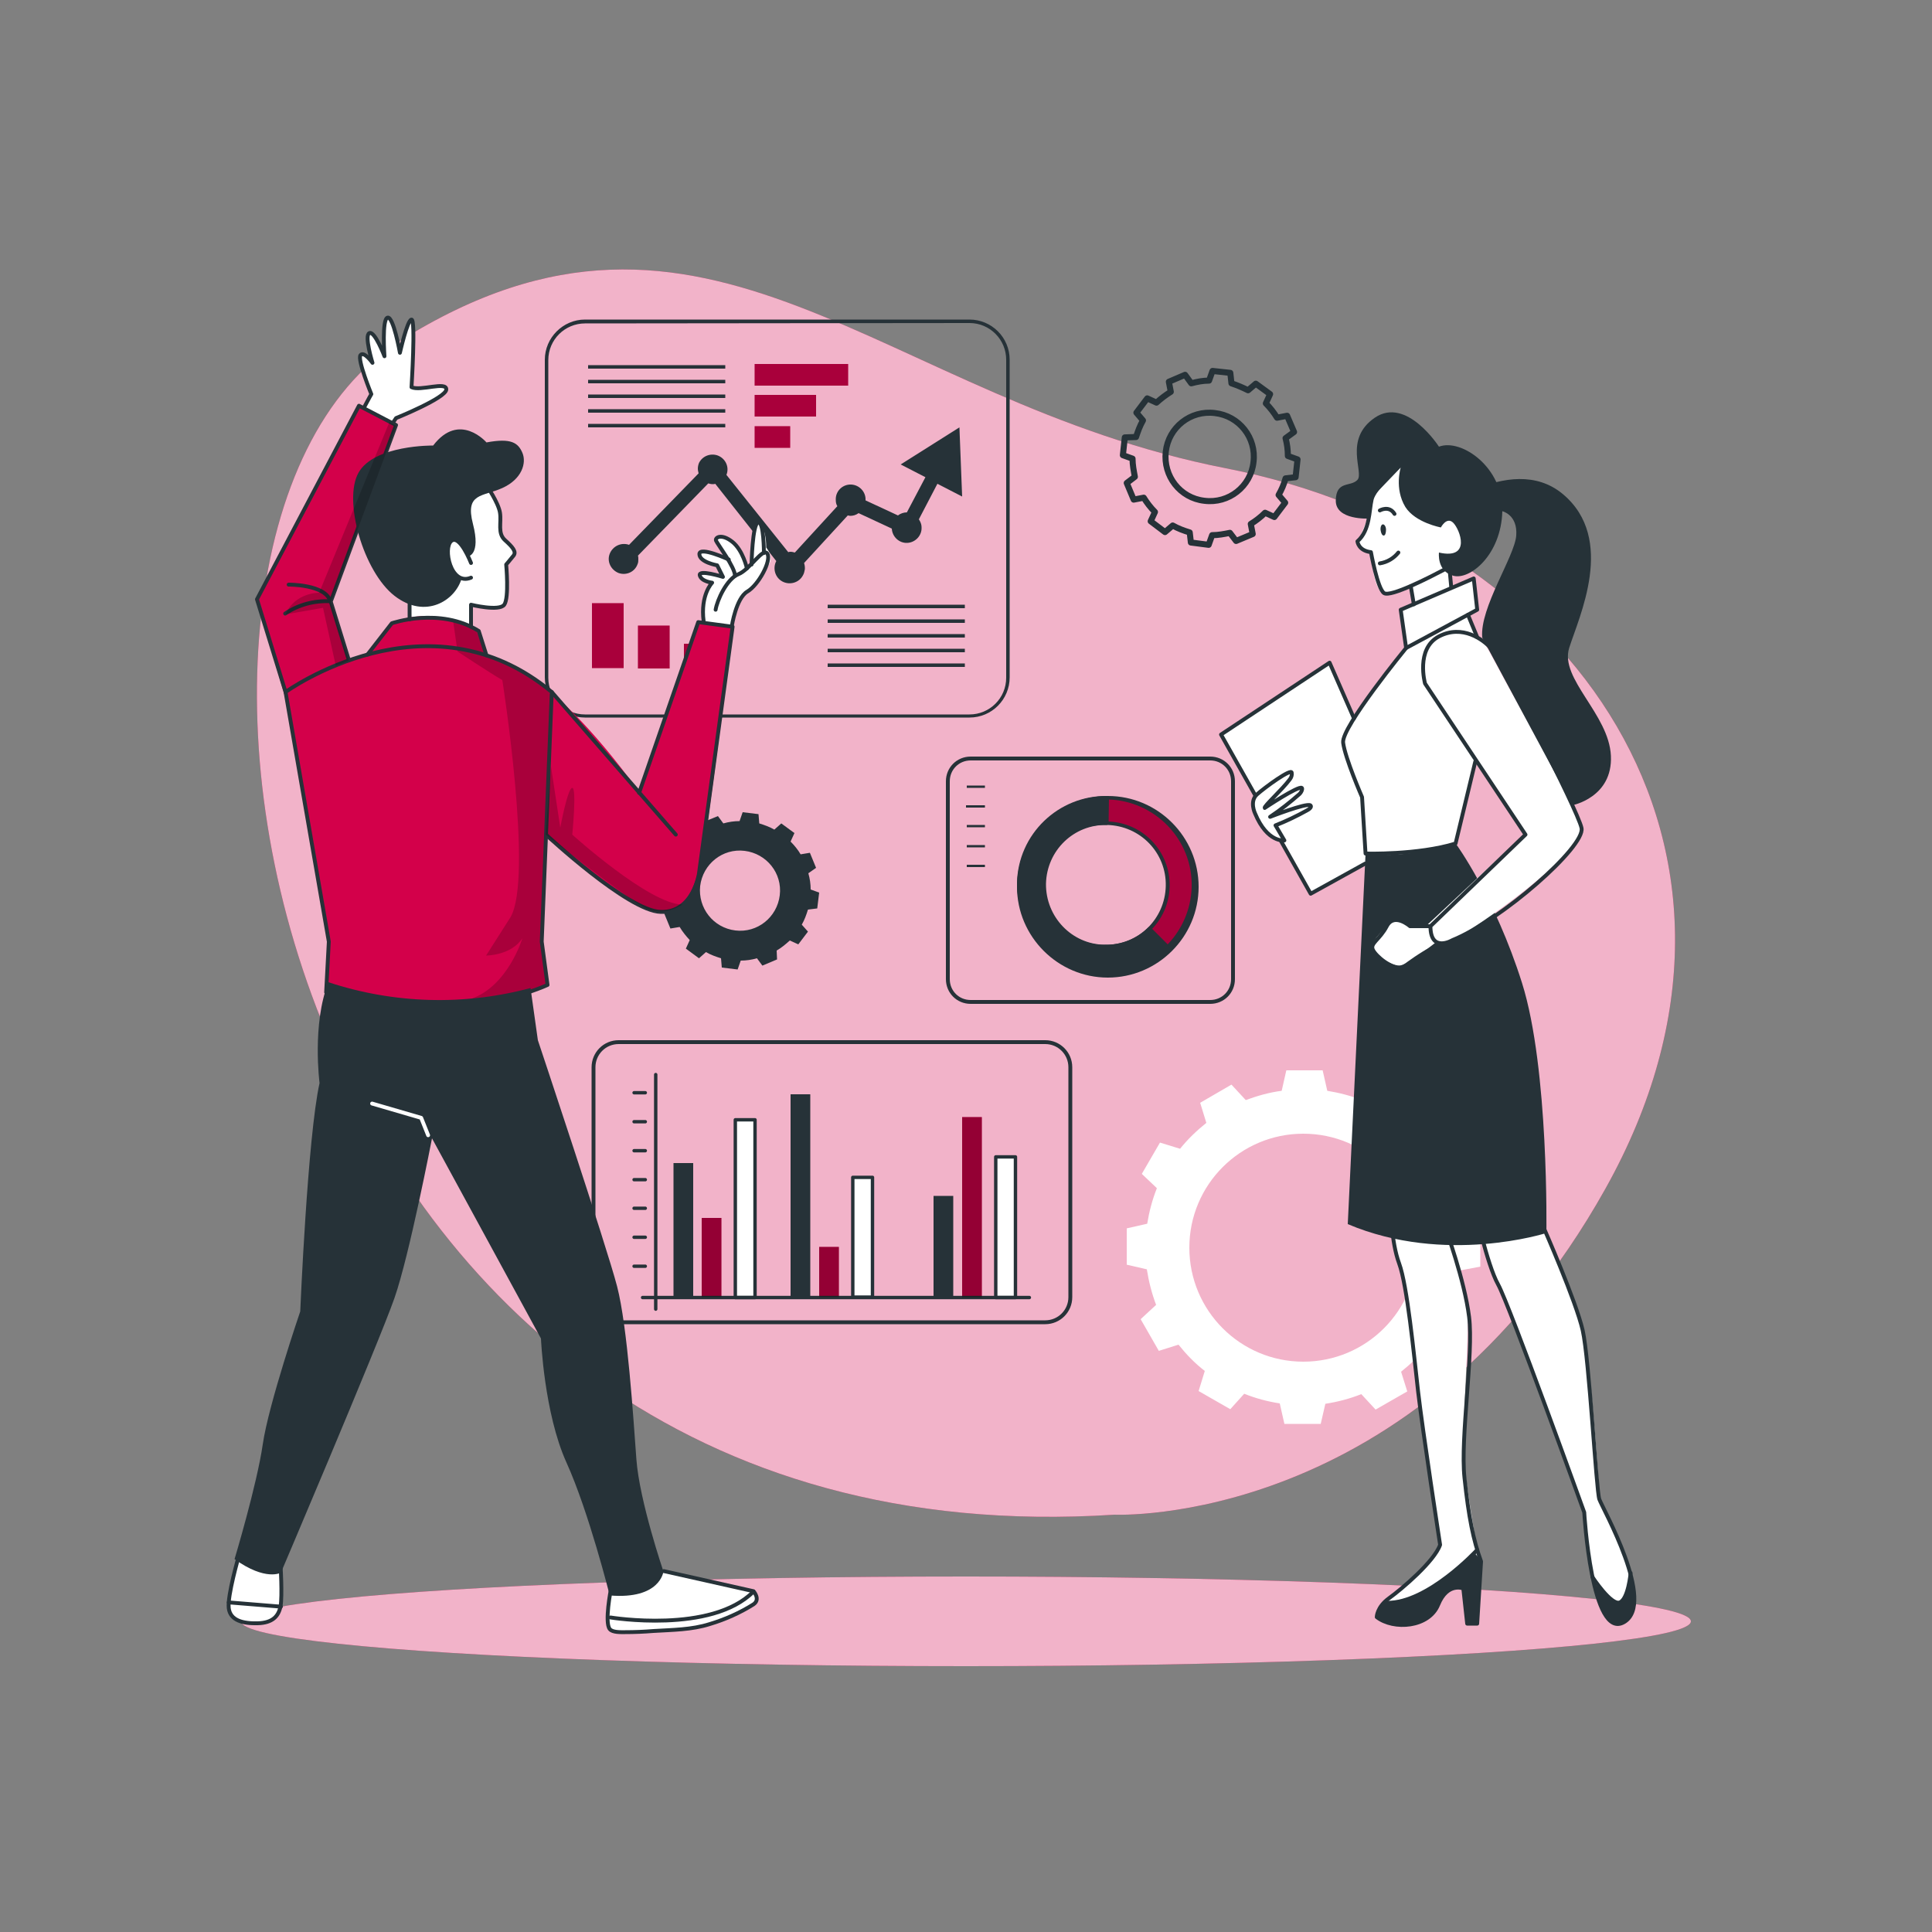 <?xml version="1.0" encoding="utf-8"?>
<!-- Generator: Adobe Illustrator 25.2.0, SVG Export Plug-In . SVG Version: 6.00 Build 0)  -->
<svg version="1.1" id="Calque_1" xmlns="http://www.w3.org/2000/svg" xmlns:xlink="http://www.w3.org/1999/xlink" x="0px" y="0px"
	 viewBox="0 0 500 500" style="enable-background:new 0 0 500 500;" xml:space="preserve">
<rect x="0" y="0" width="500" height="500" fill="#808080" stroke="none"/>
<style type="text/css">
	.st0{fill:#D3004A;}
	.st1{opacity:0.7;fill:#FFFFFF;enable-background:new    ;}
	.st2{fill:none;stroke:#263238;stroke-width:1.571;stroke-linejoin:round;}
	.st3{fill:#263238;}
	.st4{fill:#FFFFFF;}
	.st5{opacity:0.2;enable-background:new    ;}
	.st6{fill:none;stroke:#263238;stroke-linejoin:round;}
	.st7{fill:none;stroke:#263238;stroke-width:0.879;stroke-linecap:round;stroke-linejoin:round;}
	.st8{fill:#FFFFFF;stroke:#263238;stroke-width:0.879;stroke-linejoin:round;}
	.st9{opacity:0.3;enable-background:new    ;}
	.st10{fill:none;stroke:#263238;stroke-linecap:round;stroke-linejoin:round;}
	.st11{fill:none;stroke:#FFFFFF;stroke-linecap:round;stroke-linejoin:round;}
	.st12{fill:#FFFFFF;stroke:#263238;stroke-linecap:round;stroke-linejoin:round;}
</style>
<g id="freepik--background-simple--inject-31">
	<path class="st0" d="M288.4,392c0,0,77.9,3.6,127.1-84.4s-8.7-168.9-98.2-186.4S183.2,38.1,103.4,88.3S67.9,406.3,288.4,392z"/>
	<path class="st1" d="M288.4,392c0,0,77.9,3.6,127.1-84.4s-8.7-168.9-98.2-186.4S183.2,38.1,103.4,88.3S67.9,406.3,288.4,392z"/>
</g>
<g id="freepik--Shadow--inject-31">
	<ellipse class="st0" cx="250" cy="419.6" rx="187.6" ry="11.6"/>
	<ellipse class="st1" cx="250" cy="419.6" rx="187.6" ry="11.6"/>
</g>
<g id="freepik--Graphics--inject-31">
	<path class="st2" d="M291.1,113.2l-0.5,4.6l2.5,0.9c0,1.6,0.3,3.1,0.6,4.7l-2.1,1.6l1.8,4.3l2.6-0.5c0.8,1.3,1.8,2.6,2.9,3.7
		l-1.1,2.4l3.7,2.8l2-1.7c1.4,0.8,2.8,1.3,4.4,1.8l0.3,2.6l4.6,0.6l0.9-2.5c1.6,0,3.1-0.3,4.6-0.6l1.6,2.1l4.3-1.8l-0.5-2.6
		c1.3-0.8,2.6-1.8,3.7-2.9l2.4,1.1l2.8-3.7l-1.7-2c0.8-1.4,1.4-2.8,1.8-4.3l2.6-0.3l0.5-4.6l-2.5-0.9c0-1.6-0.2-3.1-0.6-4.6l2.2-1.6
		l-1.8-4.2l-2.6,0.5c-0.8-1.3-1.8-2.6-2.9-3.7l1.1-2.4l-3.7-2.7l-2,1.7c-1.4-0.7-2.8-1.3-4.3-1.8l-0.3-2.7l-4.6-0.5l-0.9,2.5
		c-1.6,0-3.1,0.3-4.6,0.7l-1.6-2.2l-4.2,1.8l0.5,2.6c-1.3,0.8-2.6,1.8-3.7,2.8l-2.4-1.1l-2.8,3.7l1.7,2c-0.8,1.4-1.3,2.8-1.8,4.3
		L291.1,113.2z M301.7,116.9c0.7-6.3,6.4-10.8,12.7-10c6.3,0.7,10.8,6.4,10,12.7c-0.7,6.3-6.4,10.8-12.7,10c0,0,0,0,0,0l0,0
		C305.4,128.9,301,123.2,301.7,116.9z"/>
	<path class="st3" d="M171.6,225.9l-0.5,4.1l2.2,0.8c0,1.4,0.2,2.8,0.6,4.2l-2,1.4l1.6,3.9l2.4-0.4c0.7,1.2,1.6,2.3,2.6,3.4l-1,2.2
		l3.4,2.5l1.8-1.6c1.2,0.7,2.6,1.2,3.9,1.6l0.2,2.4l4.1,0.5l0.8-2.3c1.4,0,2.8-0.2,4.2-0.6l1.4,1.9l3.8-1.6L201,246
		c1.2-0.7,2.3-1.6,3.4-2.6l2.2,1l2.5-3.3l-1.6-1.8c0.7-1.2,1.2-2.6,1.6-3.9l2.4-0.3l0.5-4.1l-2.2-0.8c0-1.4-0.2-2.8-0.6-4.2l2-1.4
		l-1.6-3.9l-2.4,0.4c-0.7-1.2-1.6-2.3-2.6-3.3l1-2.2l-3.4-2.5l-1.8,1.6c-1.2-0.7-2.6-1.2-3.9-1.6l-0.2-2.4l-4.1-0.5l-0.8,2.3
		c-1.4,0-2.8,0.2-4.2,0.6l-1.4-1.9l-3.9,1.6l0.4,2.4c-1.2,0.7-2.3,1.6-3.4,2.6l-2.2-1L174,220l1.6,1.8c-0.7,1.2-1.2,2.6-1.6,3.9
		L171.6,225.9z M181.2,229.3c0.7-5.7,5.8-9.8,11.5-9.1c5.7,0.7,9.8,5.8,9.1,11.5c-0.7,5.7-5.8,9.8-11.5,9.1l0,0
		C184.6,240.1,180.6,235,181.2,229.3z"/>
	<path class="st4" d="M383.1,327.8v-9.4l-5.2-1.2c-0.4-3.2-1.3-6.3-2.4-9.3l4-3.7l-4.7-8.2l-5.2,1.6c-2-2.5-4.2-4.8-6.7-6.8l1.6-5.2
		l-8.2-4.7l-3.6,3.9c-3-1.2-6.1-2-9.2-2.5l-1.2-5.3h-9.4l-1.2,5.3c-3.2,0.4-6.3,1.3-9.3,2.4l-3.7-4l-8.1,4.7l1.6,5.2
		c-2.5,2-4.8,4.2-6.8,6.7l-5.2-1.6l-4.7,8.1l3.9,3.7c-1.2,3-2,6.1-2.5,9.2l-5.3,1.2v9.4l5.2,1.2c0.5,3.2,1.3,6.3,2.4,9.2l-4,3.7
		l4.7,8.2l5.1-1.6c2,2.5,4.2,4.8,6.8,6.8l-1.6,5.2l8.2,4.7l3.6-4c3,1.2,6,2,9.2,2.5l1.2,5.3h9.4l1.2-5.2c3.2-0.5,6.3-1.3,9.3-2.5
		l3.7,4l8.2-4.7l-1.6-5.1c2.5-2,4.8-4.2,6.8-6.7l5.2,1.6l4.7-8.2l-4-3.7c1.2-3,2-6.1,2.5-9.2L383.1,327.8z M366.8,322.9
		c0,16.3-13.2,29.5-29.5,29.5c-16.3,0-29.5-13.2-29.5-29.5c0-16.3,13.2-29.5,29.5-29.5l0,0C353.6,293.4,366.8,306.6,366.8,322.9
		C366.8,322.9,366.8,322.9,366.8,322.9z"/>
	<rect x="195.3" y="94.2" class="st0" width="24.2" height="5.6"/>
	<rect x="195.3" y="102.2" class="st0" width="15.9" height="5.6"/>
	<rect x="195.3" y="110.3" class="st0" width="9.2" height="5.6"/>
	<rect x="195.3" y="94.2" class="st5" width="24.2" height="5.6"/>
	<rect x="195.3" y="102.2" class="st5" width="15.9" height="5.6"/>
	<rect x="195.3" y="110.3" class="st5" width="9.2" height="5.6"/>
	<rect x="153.2" y="156.1" class="st0" width="8.2" height="16.8"/>
	<rect x="165.1" y="161.9" class="st0" width="8.2" height="11.1"/>
	<rect x="177" y="166.6" class="st0" width="8.2" height="6.4"/>
	<rect x="153.2" y="156.1" class="st5" width="8.2" height="16.8"/>
	<rect x="165.1" y="161.9" class="st5" width="8.2" height="11.1"/>
	<rect x="177" y="166.6" class="st5" width="8.2" height="6.4"/>
	<path class="st3" d="M250.9,185.7h-99.5c-5.7,0-10.4-4.6-10.4-10.4c0,0,0,0,0,0V93.1c0-5.7,4.7-10.4,10.4-10.4h99.5
		c5.7,0,10.4,4.6,10.4,10.4v82.2C261.3,181,256.7,185.7,250.9,185.7z M151.4,83.7c-5.2,0-9.5,4.2-9.5,9.5v82.2
		c0,5.2,4.2,9.5,9.5,9.5h99.5c5.2,0,9.5-4.2,9.5-9.5V93.1c0-5.2-4.2-9.5-9.5-9.5L151.4,83.7z"/>
	<rect x="214.2" y="156.5" class="st3" width="35.5" height="0.9"/>
	<rect x="214.2" y="160.3" class="st3" width="35.5" height="0.9"/>
	<rect x="214.2" y="164.1" class="st3" width="35.5" height="0.9"/>
	<rect x="214.2" y="167.9" class="st3" width="35.5" height="0.9"/>
	<rect x="214.2" y="171.7" class="st3" width="35.5" height="0.9"/>
	<rect x="152.2" y="94.5" class="st3" width="35.5" height="0.9"/>
	<rect x="152.2" y="98.3" class="st3" width="35.5" height="0.9"/>
	<rect x="152.2" y="102.1" class="st3" width="35.5" height="0.9"/>
	<rect x="152.2" y="105.9" class="st3" width="35.5" height="0.9"/>
	<rect x="152.2" y="109.7" class="st3" width="35.5" height="0.9"/>
	<path class="st3" d="M242.6,125.2l6.4,3.3l-0.7-17.9l-15.2,9.6l6.4,3.3l-4.8,9.1l0,0c-0.8,0-1.7,0.3-2.3,0.8l-8.4-3.9v-0.1
		c0.1-2.1-1.6-3.9-3.7-4c-2.1-0.1-3.9,1.5-4,3.6l0,0c0,0.1,0,0.3,0,0.4c0,0.6,0.1,1.1,0.4,1.6l-11,12c-0.4-0.1-0.7-0.2-1.1-0.2
		c-0.2,0-0.4,0-0.6,0.1L188,122.9c0.8-2-0.2-4.2-2.2-5c-1.9-0.7-4,0.1-4.9,1.9c-0.2,0.5-0.3,1-0.3,1.5c0,0.4,0.1,0.8,0.2,1.2
		l-18,18.5c-2-0.7-4.2,0.3-5,2.3s0.3,4.2,2.3,5c2,0.7,4.2-0.3,4.9-2.3l0,0c0.2-0.4,0.2-0.9,0.2-1.3c0-0.3,0-0.6-0.1-0.9l18.2-18.7
		c0.4,0.1,0.7,0.2,1.1,0.2c0.2,0,0.5,0,0.7-0.1l15.8,20c-1,1.9-0.3,4.3,1.6,5.3c1.9,1,4.3,0.3,5.3-1.6c0.3-0.5,0.4-1.1,0.5-1.6
		c0-0.1,0-0.3,0-0.4c0-0.4-0.1-0.8-0.2-1.2l11.3-12.3c0.2,0,0.4,0.1,0.6,0.1c0.8,0,1.5-0.2,2.2-0.7l8.6,4c0.1,2.1,1.9,3.8,4,3.7
		s3.8-1.9,3.7-4c0,0,0-0.1,0-0.1c0-0.7-0.3-1.4-0.7-2L242.6,125.2z"/>
	<g id="freepik--chart-1--inject-2--inject-31">
		<path class="st6" d="M251.2,196.3c-3.3,0-5.9,2.6-5.9,5.9v51.2c0,3.3,2.6,5.9,5.9,5.9h62c3.3,0,5.9-2.6,5.9-5.9v-51.2
			c0-3.3-2.6-5.9-5.9-5.9L251.2,196.3z"/>
		<rect x="250.2" y="203.3" class="st3" width="4.7" height="0.6"/>
		<rect x="250.2" y="208.4" class="st3" width="4.7" height="0.6"/>
		<rect x="250.2" y="213.5" class="st3" width="4.7" height="0.6"/>
		<rect x="250.2" y="218.7" class="st3" width="4.7" height="0.6"/>
		<rect x="250" y="208.4" class="st3" width="4.7" height="0.6"/>
		<rect x="250.2" y="223.8" class="st3" width="4.7" height="0.6"/>
	</g>
	<path class="st0" d="M285.8,251.6c12.5,0.3,22.8-9.6,23.1-22.1c0.3-12.5-9.6-22.8-22.1-23.1c-12.5-0.3-22.8,9.6-23.1,22.1
		c0,0,0,0,0,0.1C263.4,241.1,273.3,251.4,285.8,251.6z M286.6,213.1c8.8,0.2,15.9,7.5,15.7,16.3c-0.2,8.8-7.5,15.9-16.3,15.7
		c-8.8-0.2-15.9-7.5-15.7-16.3c0,0,0,0,0,0C270.4,219.9,277.7,212.9,286.6,213.1L286.6,213.1z"/>
	<path class="st5" d="M285.8,251.6c12.5,0.3,22.8-9.6,23.1-22.1c0.3-12.5-9.6-22.8-22.1-23.1c-12.5-0.3-22.8,9.6-23.1,22.1
		c0,0,0,0,0,0.1C263.4,241.1,273.3,251.4,285.8,251.6z M286.6,213.1c8.8,0.2,15.9,7.5,15.7,16.3c-0.2,8.8-7.5,15.9-16.3,15.7
		c-8.8-0.2-15.9-7.5-15.7-16.3c0,0,0,0,0,0C270.4,219.9,277.7,212.9,286.6,213.1L286.6,213.1z"/>
	<path class="st3" d="M270,245.2c8.9,9,23.5,9.1,32.5,0.1c0,0,0,0,0,0c0.2-0.2,0.2-0.5,0-0.6l-4.7-4.7c-0.1-0.1-0.2-0.1-0.3-0.1
		c-0.1,0-0.2,0.1-0.3,0.1c-3,3-7.1,4.6-11.3,4.5h-1.1c-3.4-0.2-6.6-1.5-9.2-3.7c-0.2-0.2-0.5-0.4-0.7-0.6c-5.4-5.4-6.2-14-1.8-20.3
		c0,0,0-0.1,0-0.1c0.1-0.1,0.2-0.3,0.3-0.4c3.1-4,8-6.1,13-5.9c0.2,0,0.5-0.2,0.5-0.4c0,0,0,0,0,0l0,0l0.1-6.6
		c0-0.3-0.2-0.5-0.4-0.5l0,0c-12.7-0.2-23.2,9.9-23.4,22.6C263.2,234.8,265.6,240.8,270,245.2z"/>
	<path class="st3" d="M286.7,206c13,0,23.5,10.6,23.5,23.5c0,13-10.6,23.5-23.5,23.5s-23.5-10.6-23.5-23.5
		C263.2,216.5,273.7,206,286.7,206L286.7,206z M285.8,251.2c12.2,0.3,22.3-9.5,22.6-21.7c0.3-12.2-9.5-22.3-21.7-22.6
		c-12.2-0.3-22.3,9.5-22.6,21.7c0,0,0,0,0,0l0,0C263.8,240.8,273.5,250.9,285.8,251.2L285.8,251.2z M286.6,212.6
		c9.1,0.2,16.3,7.7,16.1,16.8c-0.2,9.1-7.7,16.3-16.8,16.1c-9.1-0.2-16.3-7.7-16.1-16.8c0,0,0,0,0,0
		C270,219.6,277.5,212.4,286.6,212.6z M285.9,244.5c8.6,0.2,15.6-6.6,15.8-15.2c0.2-8.6-6.6-15.6-15.2-15.8
		c-8.6-0.2-15.6,6.6-15.8,15.2c0,0,0,0,0,0l0,0C270.6,237.3,277.4,244.4,285.9,244.5L285.9,244.5z"/>
	<line class="st7" x1="169.7" y1="278.1" x2="169.7" y2="338.8"/>
	<rect x="174.3" y="301" class="st3" width="5.1" height="34.7"/>
	<rect x="181.6" y="315.2" class="st0" width="5.1" height="20.5"/>
	<rect x="190.3" y="289.8" class="st8" width="5.1" height="46"/>
	<rect x="204.6" y="283.2" class="st3" width="5.1" height="52.6"/>
	<rect x="212" y="322.7" class="st0" width="5.1" height="13"/>
	<rect x="220.7" y="304.7" class="st8" width="5.1" height="31"/>
	<rect x="241.6" y="309.5" class="st3" width="5.1" height="26.3"/>
	<rect x="249" y="289.1" class="st0" width="5.1" height="46.7"/>
	<rect x="257.7" y="299.4" class="st8" width="5.1" height="36.4"/>
	<line class="st7" x1="164.1" y1="327.7" x2="167" y2="327.7"/>
	<line class="st7" x1="164.1" y1="320.2" x2="167" y2="320.2"/>
	<line class="st7" x1="164.1" y1="312.7" x2="167" y2="312.7"/>
	<line class="st7" x1="164.1" y1="305.3" x2="167" y2="305.3"/>
	<line class="st7" x1="164.1" y1="297.8" x2="167" y2="297.8"/>
	<line class="st7" x1="164.1" y1="290.3" x2="167" y2="290.3"/>
	<line class="st7" x1="164.1" y1="282.8" x2="167" y2="282.8"/>
	<line class="st7" x1="166.3" y1="335.8" x2="266.4" y2="335.8"/>
	<rect x="181.6" y="315.2" class="st9" width="5.1" height="20.5"/>
	<rect x="212" y="322.7" class="st9" width="5.1" height="13"/>
	<rect x="249" y="289.1" class="st9" width="5.1" height="46.7"/>
	<path class="st6" d="M160.1,269.7c-3.6,0-6.5,2.9-6.5,6.5v59.5c0,3.6,2.9,6.5,6.5,6.5h110.4c3.6,0,6.5-2.9,6.5-6.5v-59.5
		c0-3.6-2.9-6.5-6.5-6.5L160.1,269.7z"/>
</g>
<g id="freepik--character-1--inject-31">
	<path class="st4" d="M72.7,402.7c0,0,2.3,15.4-3.3,17s-9.5-0.5-10.2-2.8s4.2-18.8,4.2-18.8L72.7,402.7z"/>
	<path class="st4" d="M169.9,406.2l24.3,5.8c0,0,1.8,1,1.6,2.6s-11.3,5.9-14.4,6.4s-21.1,2.9-23.6,0.7s2.8-19.6,2.8-19.6
		L169.9,406.2z"/>
	<path class="st4" d="M125.9,124.9c0,0,3.4,5.2,3.5,7.8s-0.3,5.6,1.3,7.1s2.8,3.2,2.2,4s-1.9,2.3-1.9,2.3s1.6,8.8-0.5,10.4
		s-8.6,0-8.6,0v5.7c0,0-9.1-3-15.4-2.4l-1.1-12.2C105.3,147.6,119,121.2,125.9,124.9z"/>
	<path class="st4" d="M182.1,160.9c0,0-0.8-6.2,2.2-10c0,0-3.6-0.6-3.2-1.9s6,0.4,6,0.4l-1.5-3c0,0-5.2-1.7-4.6-3.4s8.4,2.4,8.4,2.4
		s-4.6-3.8-3.9-5.4s5.3-1.6,7.8,6.7l1.3-1.6c0,0,0.4-9.4,1.7-9.9c0,0,2,1.1,2,6.5c0,0,2,2.4,0.7,4.4s-4.3,6.6-6.8,8.4
		s-2.5,8.4-2.5,8.4L182.1,160.9z"/>
	<path class="st4" d="M101.6,109.6l1.2-1.5c0,0,12.9-5.7,12.6-7.5s-7.6,0.7-9-0.3c0,0,1.3-16.9,0-17.5s-2.8,7.9-2.8,7.9
		s-1.9-8.7-3.3-8.5s-0.8,9-0.8,9s-2.8-5.6-3.8-5.1s0.5,7.4,0.5,7.4s-2-2.3-2.8-1.6c0.3,3.5,1.2,7,2.8,10.1l-2.8,4.7L101.6,109.6z"/>
	<path class="st0" d="M180.7,160.9l8.9,1.2c0,0-6.5,55-8.4,61.8s-3.6,11.7-10.1,12s-29.8-19.2-29.8-19.2l-1.1,27l1.5,11.2
		c0,0-28.4,14.9-57.3,1.9l0.7-13.1l-10.4-60.1l-8.2-28.5L92.9,105l9.6,5l-16.9,45.6l4.7,15.2l5.3-2.1l5.8-7.5c0,0,9.9-5.1,22.5,2
		l2,6.3c0,0,14.7,1.1,39.6,35.6L180.7,160.9z"/>
	<path class="st5" d="M117.3,160.9l1.1,7.7c0,0,8.3,5.5,11.6,7.4c0,0,8.1,51.3,2.1,61.4l-6.3,9.9c0,0,6.5,0,9.4-4.5
		c0,0-3.7,12.4-13.3,15.7c0,0,14.8-1.5,19.9-3.5l-1.5-11.2l2.4-62.4c0,0,2.3-4.2-16.8-11.7l-2.8-6.8L117.3,160.9z"/>
	<path class="st10" d="M125.9,125.6c0,0,3.1,4.5,3.5,7.1s-0.7,5.3,1.3,7.1s3,3,2.2,4s-1.9,2.3-1.9,2.3s0.8,8.6-0.5,10.4
		s-8.6,0-8.6,0v5.7"/>
	<path class="st10" d="M121.9,145.7c0,0-2.9-7.5-5.1-5.7s-0.2,11.7,5.1,9.5"/>
	<path class="st3" d="M121.1,144c0,0,3.4-0.3,1.3-8.4s2.5-7,7.6-9.3c5.1-2.3,6.3-6.5,5.2-9.1s-2.9-3.9-9.3-2.7c0,0-7-8.1-13.8,0.8
		c0,0-15.2-0.2-19.3,7s1.3,25.7,9.3,31.9s15.8,1.2,17.4-4.6c0,0-5.4-2.9-2.7-9.7C116.8,140.1,119.3,139.2,121.1,144z"/>
	<path class="st10" d="M73.9,179.1c0,0,36.8-26.7,68.9,0l-2.6,64.6l1.5,11.2c0,0-27.1,12.7-57.3,1.9l0.7-13.1L73.9,179.1z"/>
	<path class="st10" d="M95.1,169.4l6.3-8.1c0,0,12.4-4.3,22.5,2l2,6.3"/>
	<line class="st10" x1="142.8" y1="179.1" x2="174.9" y2="216"/>
	<path class="st10" d="M141.3,216c0,0,21.2,19.8,29.7,20s9.9-10,9.9-10l8.7-63.8l-8.9-1.2l-15.3,44.2"/>
	<path class="st10" d="M189.4,162c0,0,1.1-7.2,4-8.9s6.3-8,5.2-9.8s-4.5,4.1-7.5,5.3s-5.5,6.7-5.9,9.2"/>
	<path class="st10" d="M197.7,143.1c0,0,0-8.3-1.5-7.9s-1.7,10.9-1.7,10.9"/>
	<path class="st10" d="M193.3,147.1c0,0-1-4.7-3.8-6.9s-4.5-1.1-4.2-0.3s5,7,4.9,9.1"/>
	<path class="st10" d="M188.6,144.8c0,0-7.6-3.5-7.6-1.4s4.6,2.9,4.6,2.9l1.5,3c0,0-6.4-2-6-0.4s3.2,1.9,3.2,1.9s-3.1,3.1-2.2,10"/>
	<path class="st3" d="M137.3,255.7l1.9,13.5c0,0,17.8,53.3,20.5,63.7s4.2,34,5,44.8s7,29,7,29s-0.8,7.3-13.9,6.2
		c0,0-5.4-21.6-11.2-34.4s-6.6-32.1-6.6-32.1l-28.2-51.8c0,0-5.8,30.1-9.7,41.3c-4,11.5-31.3,75.6-29.4,71.1c0,0-3.9,2.3-12-3.5
		c0,0,5.8-19.3,7.3-29.7s9.7-34.4,9.7-34.4s1.9-45.2,5-59.1c0,0-2-15.3,2.3-26.1C102,259.8,120.1,260.3,137.3,255.7z"/>
	<polyline class="st11" points="96.3,285.6 109,289.3 110.8,293.8 	"/>
	<path class="st10" d="M158.1,411.3c0,0-1.7,8.6-0.3,10.3c0.7,0.9,2.9,0.8,4,0.8c2.4,0,4.9-0.1,7.3-0.3c4.9-0.3,9.9-0.3,14.6-1.8
		c4-1.2,7.8-2.9,11.3-5.1c1.9-1.3,0-3.4,0-3.4l-23.2-5.2"/>
	<path class="st10" d="M158,418.6c0,0,26.1,4.3,37-6.7"/>
	<path class="st10" d="M61.8,402.7c0,0-3,10.3-2.6,13.5s3.7,4,7.5,3.9c3.8-0.1,5.4-1.8,5.9-4.4s0-10.9,0-10.9"/>
	<line class="st10" x1="59.2" y1="414.7" x2="72.7" y2="415.8"/>
	<path class="st10" d="M94.3,105.3c1.1-2.1,1.8-3.3,1.8-3.3s-3.7-9-2.8-10.1s3.1,2,3.1,2s-2.2-7.1-0.8-7.7s3.9,6,3.9,6
		s-0.7-9.6,0.8-10s3.2,9.1,3.2,9.1s1.9-8.5,3-8.6s0,17.5,0,17.5c2.3,1.1,9.1-1.6,9,0.6s-13,7.4-13,7.4c-0.2,0.3-0.4,0.6-0.6,0.9"/>
	<polyline class="st10" points="73.9,179.1 66.5,155.1 92.9,105 102.5,110 85.6,155.7 90.3,170.9 	"/>
	<path class="st10" d="M74.7,151.3c0,0,9.5-0.1,10.8,4.3c-4.2-0.2-8.3,0.9-11.7,3.2"/>
	<line class="st10" x1="106" y1="160.3" x2="106" y2="153.3"/>
	<path class="st5" d="M142.6,198.4l2.4,15.8c0,0,1.9-10.3,3.1-10.3s0,12.1,0,12.1s19.9,18,28.5,18.1c0,0-4.8,3.4-9.6,0.9
		s-25.8-19-25.8-19L142.6,198.4z"/>
	<path class="st5" d="M100.8,109.2l-18.2,44.2c0,0-6.3-0.1-8.7,5.6l9.7-1.7l3.3,15l3.4-1.3l-4.7-15.2l16.9-45.6L100.8,109.2z"/>
</g>
<g id="freepik--character-2--inject-31">
	<polygon class="st4" points="351.3,186.8 344.1,171.5 316,190.1 339.2,231.3 357.3,221 	"/>
	<path class="st4" d="M374.5,319.1c0,0,4.5,12.6,5.2,18.8s-1.4,32-0.9,39.2s4.3,28.5,4.3,28.5s-18.9,13.8-24.9,9.3
		c0,0,13.3-10.8,14.7-15.1l-4.3-29.2l-4.3-34.5c0,0-1.1-7.2-2.6-10.9s-1.3-11.6-1.3-11.6L374.5,319.1z"/>
	<path class="st10" d="M374.1,317.9c0,0,4.9,13.3,6.1,22.9s-2.3,31.2-1.2,41.6s2.3,16.2,4.3,21.7l-1,16.1h-2.6l-1-9.1
		c0,0-4.1-1.7-6.5,4.2s-11.5,6.6-15.9,3.2c0,0,0-2.6,3.2-4.9s11.7-9.5,13.2-13.8c0,0-4.6-30-5.7-39.7s-2.8-27.4-4.9-33.1
		s-2.1-13.9-2.1-13.9"/>
	<path class="st10" d="M382.3,401.1c0,0-12.7,13.8-23.3,13.7"/>
	<path class="st3" d="M358.1,414.8c1.8,0.2,3.5,0,5.2-0.6c2.9-1,13.2-6,18.3-12.3l1.6,1.8l-0.8,16.2l-2.6,0.4l-1-9.1
		c0,0-3.3-1.5-5.5,2.2s-3.7,6.3-7.5,7.2s-9.4-2-9.4-2S355.4,417,358.1,414.8z"/>
	<path class="st4" d="M383.4,319.5c1.2,4.4,2.6,8.7,4.3,12.9c2.3,5.2,21.9,57.9,21.9,57.9s1.5,28.5,9.8,28.4s-0.3-19.9-0.3-19.9
		l-5.1-10.9c0,0-1.9-31.9-4.3-43.7l-10.2-27.5L383.4,319.5z"/>
	<path class="st10" d="M399.5,317.7c0,0,8.4,19.1,10.1,26.6s3.5,41.4,4.3,43.7s14.8,26.9,6.4,31.8S410,391.4,410,391.4
		s-19.4-53.8-22.3-59s-6.1-20.2-6.1-20.2L399.5,317.7z"/>
	<path class="st10" d="M422,407.1c0,0-0.6,6.7-2.8,7.6s-7.1-6.6-7.1-6.6"/>
	<path class="st3" d="M412.2,409.3c0,0,3,11.4,7,10.9s4.7-6.8,2.8-11.7c0,0-0.7,5-2.8,6.2C417.1,414.8,412.2,409.3,412.2,409.3z"/>
	<path class="st3" d="M376.8,218.4c0,0,10.1,13.8,17.1,36s6.3,64.7,6.3,64.7s-26.1,8.4-51.4-2.3l4.6-95.8
		C353.4,221,369.7,221.3,376.8,218.4z"/>
	<path class="st4" d="M363.7,118.3c0,0-7.9,7.4-8.8,12.2c-0.8,3.4-2,6.6-3.6,9.7c0.8,1.3,2.1,2.2,3.5,2.8c0,0,0.5,9.9,3.4,10.6
		l6.9-1.8l0.7,4.2l9.8-3.7v-5.7l7.5-4.9l-2.7-12.8l-12.2-5.7L363.7,118.3z"/>
	<path class="st4" d="M353.4,220.2l-0.9-13.8c0,0-6.4-12-4.4-16.4c2.2-4.8,15.7-22.5,15.7-22.5l-1.3-9.7l18.9-8.1l0.9,8.1l-2.3,1.7
		l2.5,5.4c0,0,0.2-1.6,4.5,6.6s20.9,37.2,22.2,42.8s-25.7,25.2-34.8,29.9c0,0-1-2.2-11.9,6c-2.8-0.5-6.5-2.9-7.4-4.5
		s3.1-5.2,3.1-5.2s2.4-4.5,6.5-0.9h4.4l25.4-23.7l-12.9-18.9l-5.1,21.2C376.8,218.3,360.2,223.3,353.4,220.2z"/>
	<polygon class="st10" points="362.5,157.8 363.9,167.7 382.3,157.8 381.4,149.7 	"/>
	<path class="st10" d="M363.9,167.7c0,0-16.8,20.5-16.3,24.5s4.9,14.1,4.9,14.1l0.9,14.6c0,0,13.5,0.4,23.3-2.6l5.1-21.2"/>
	<path class="st10" d="M394.8,216l-26-39.1c0,0-2.5-9,3.6-12.2s11.5,0.9,13.4,3s22.5,41.8,23.5,46.6s-20.8,23.9-33.4,29
		c0,0-5.7,3.4-5.7-3.6L394.8,216z"/>
	<line class="st10" x1="382.3" y1="164.9" x2="379.9" y2="159.1"/>
	<path class="st10" d="M370.1,239.7h-5.2c0,0-4.1-3.6-6,0s-4.4,4.4-3.6,6.1s4.9,5.1,7.4,4.5s9.4-6.2,9.4-6.2"/>
	<path class="st10" d="M361.8,120.9c0,0-6.1,5.4-6.8,8.3s-0.4,8-3.7,10.9c0,0,0.2,2.4,3.5,2.8c0,0,1.7,9.5,3.4,10.6
		s11.8-4.1,15.8-6.2c1-0.7,1.8-1.7,2.1-2.9"/>
	<path class="st10" d="M357.1,145.8c1.9-0.3,3.6-1.3,4.8-2.8"/>
	<path class="st10" d="M357.1,132.1c0,0,2.4-1.4,3.8,0.9"/>
	<path class="st3" d="M358.7,137.1c0,0.8-0.2,1.5-0.6,1.5s-0.7-0.6-0.8-1.4s0.2-1.5,0.6-1.5S358.7,136.3,358.7,137.1z"/>
	<line class="st10" x1="365.1" y1="151.7" x2="365.9" y2="156.4"/>
	<path class="st3" d="M372.9,136.5c0,0,1.5-2.9,3.2-1.2s4.8,9.6-3.7,7.7c0,0-0.6,4.8,3.7,6s12.4-5.4,12.7-16.7s-10.6-18.9-16.4-16.7
		c0,0-8.4-13.1-16.6-7.5s-2.7,14.2-4.5,16.1s-5.5,0.1-5.6,5.3s8.6,4.7,8.6,4.7l1-5.7l7.2-7.5c0,0-1.7,5.4,1.2,10.2
		C366.3,135.3,372.9,136.5,372.9,136.5z"/>
	<path class="st3" d="M388.8,132.3c0,0,4,0.9,3.6,6.3s-9.5,18.7-8.8,26.4l23.3,43.4c0,0,10.5-2,10-12.8s-13.3-19.9-10.8-27.9
		s12.2-28.2-1.6-39.8s-35.2,6.2-35.2,6.2l10.5-3.4L388.8,132.3z"/>
	<polyline class="st10" points="350.4,185.9 344.1,171.5 316,190.1 339.2,231.3 353.3,223.5 	"/>
	<path class="st12" d="M324.8,210.5c0,0-1.5-3.1,0.5-4.9s9-6.9,9-5.6c0.1,0.6-0.1,1.2-0.5,1.7c-2,2.7-6.8,7-6.5,7.4
		c0,0,8.7-5.8,9.6-5.2c0.2,0.1,0.1,0.9-0.6,1.6c-2.4,2.1-4.9,4.1-7.6,5.9c0,0,9.2-3.6,10.4-3c0.3,0.2,0.3,0.7-0.8,1.3
		c-2.7,1.5-5.4,2.8-8.2,3.9l2.3,3.9C332.4,217.5,328,218.2,324.8,210.5z"/>
	<line class="st6" x1="375" y1="145.8" x2="375.6" y2="152.2"/>
</g>
</svg>
